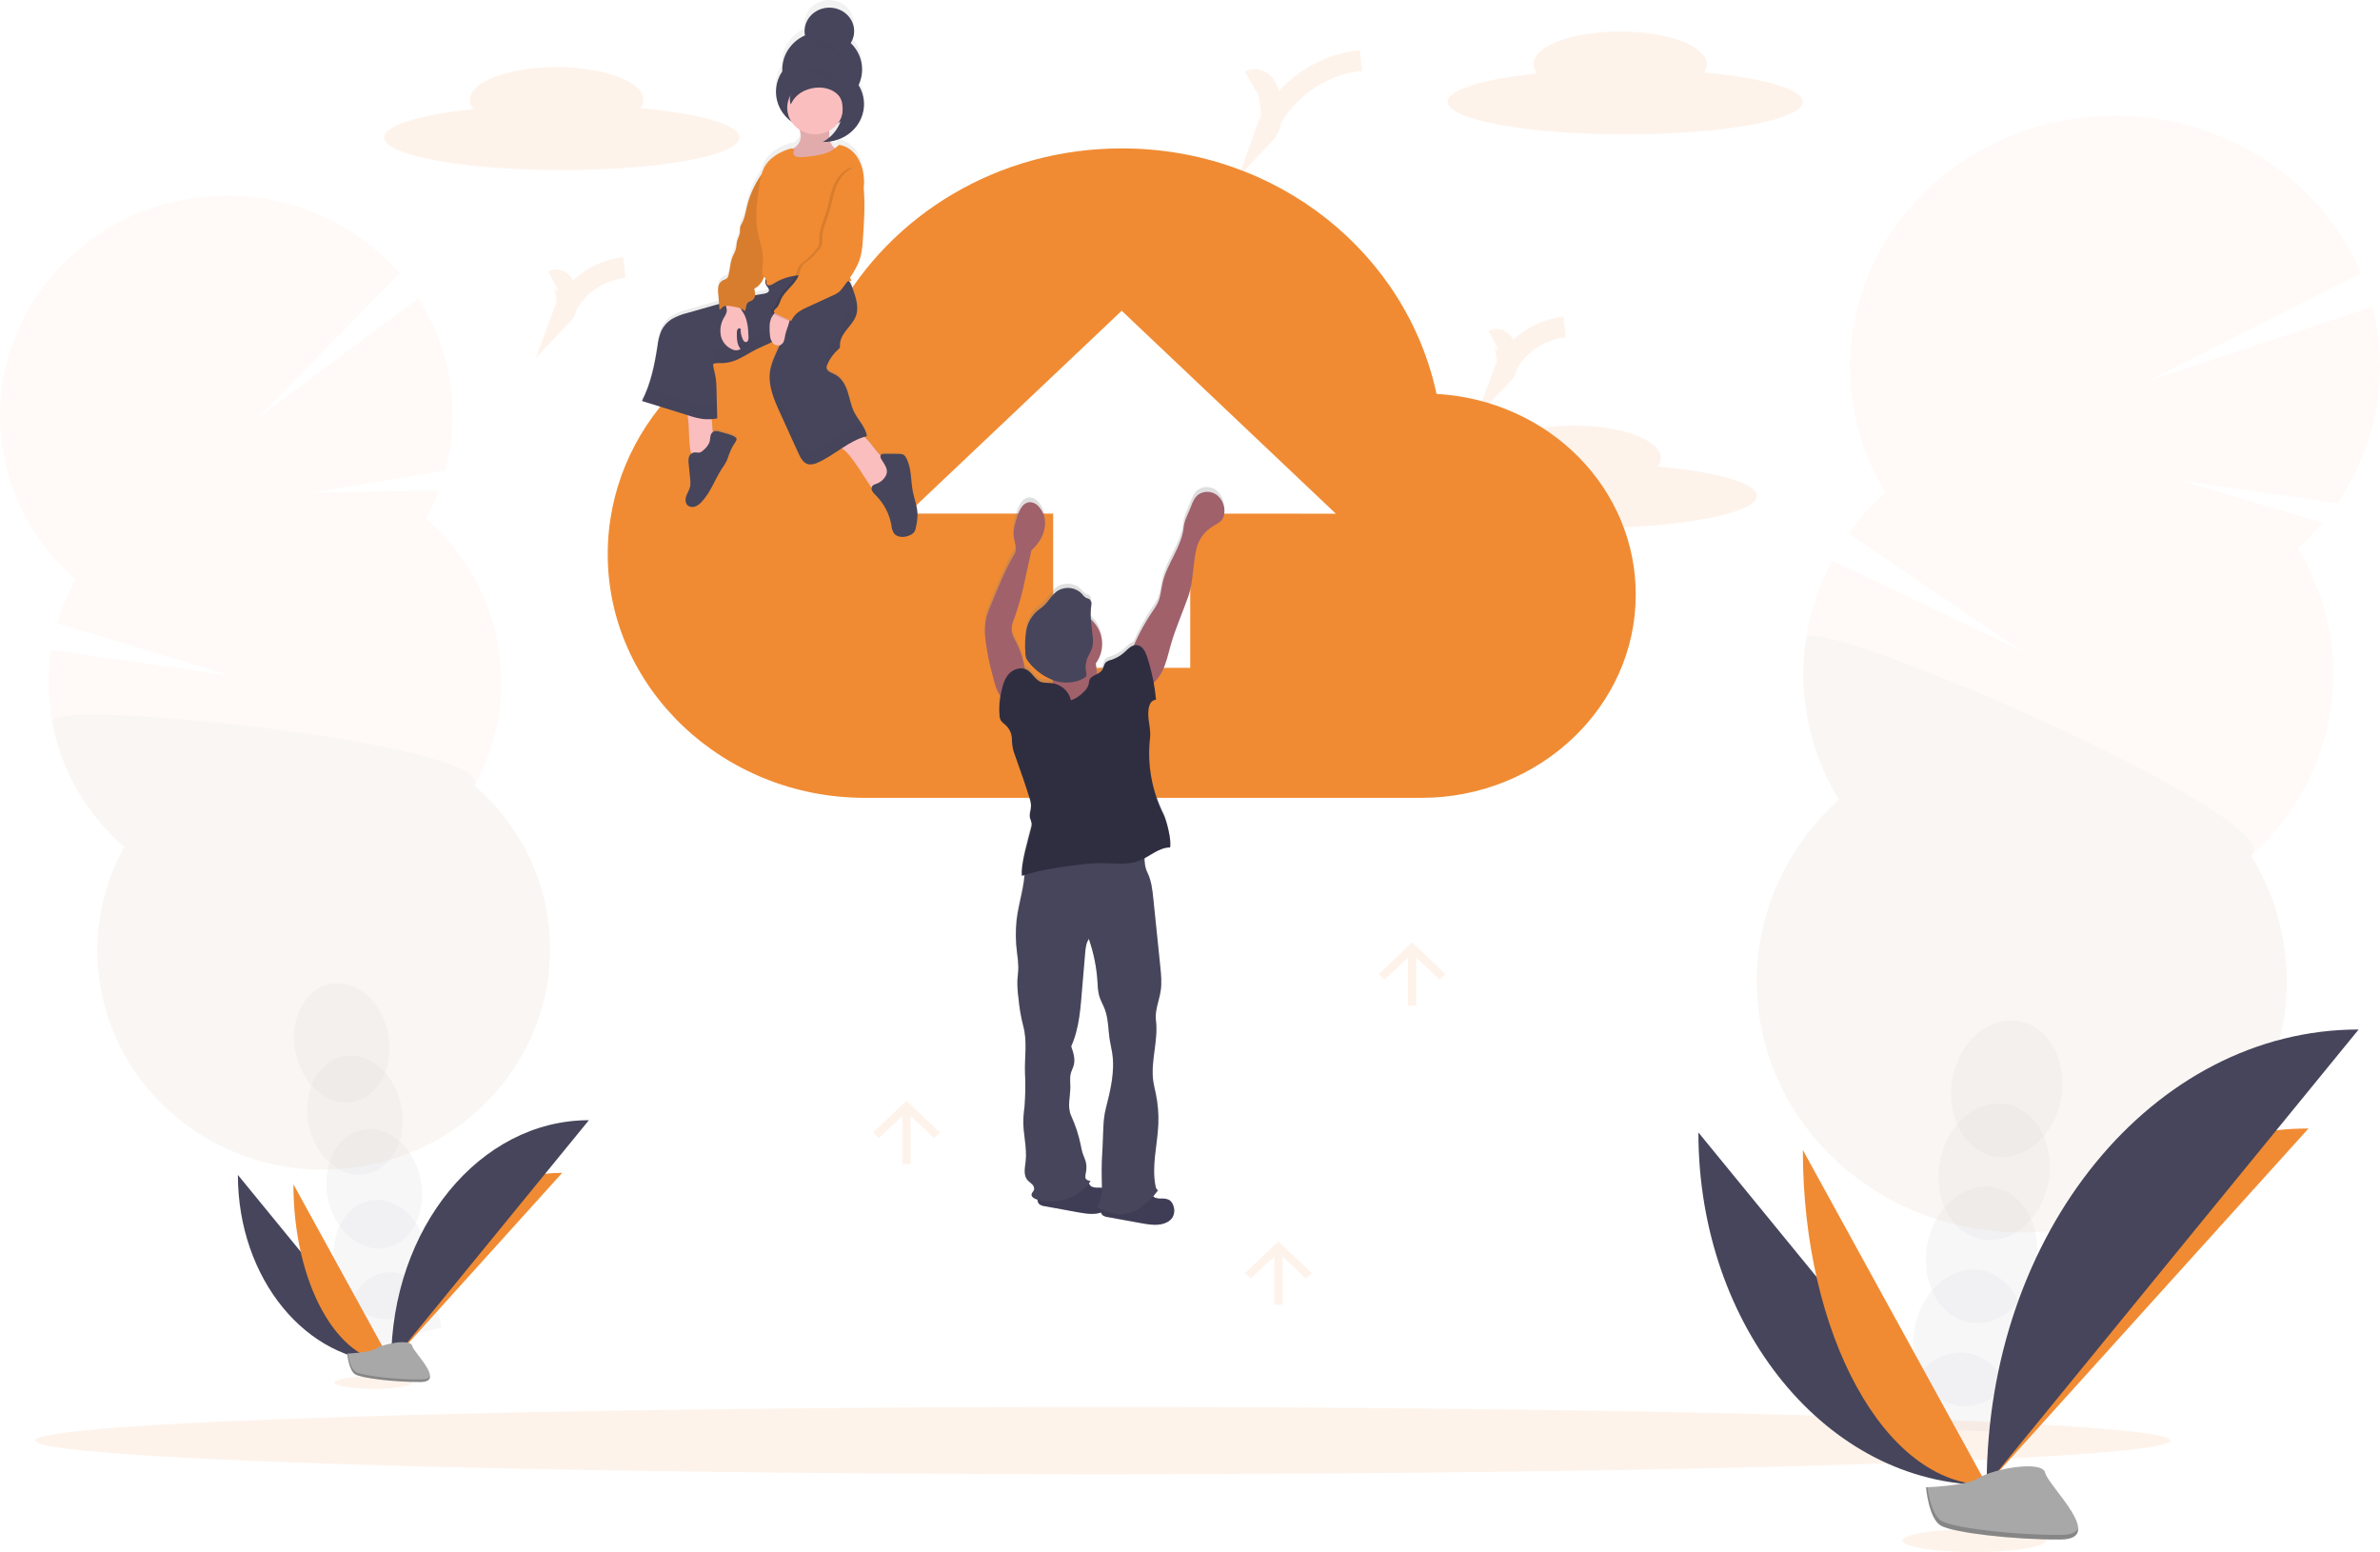 <svg width="342" height="223" viewBox="0 0 342 223" fill="none" xmlns="http://www.w3.org/2000/svg">
<g clip-path="url(#clip0)">
<path opacity="0.1" d="M238.253 67.022C238.512 66.672 238.656 66.256 238.664 65.828C238.664 63.233 233.085 61.134 226.204 61.134C219.322 61.134 213.744 63.233 213.744 65.828C213.756 66.313 213.937 66.781 214.257 67.159C206.595 67.97 201.434 69.489 201.434 71.233C201.434 73.824 212.843 75.927 226.954 75.927C241.066 75.927 252.475 73.824 252.475 71.233C252.46 69.398 246.66 67.79 238.253 67.022Z" fill="#F08B33"/>
<g opacity="0.2">
<path opacity="0.2" d="M273.247 203.064C273.139 203.805 273.096 204.553 273.118 205.3C278.35 205.38 283.605 205.547 288.884 205.801C288.92 205.608 288.956 205.406 288.986 205.204C289.324 203.119 289.07 200.986 288.25 199.025C287.163 196.513 285.137 194.718 282.6 194.374C280.062 194.029 277.588 195.21 275.802 197.318C274.424 198.983 273.542 200.967 273.247 203.064Z" fill="#3F3D56"/>
<path opacity="0.2" d="M290.812 193.286C291.629 187.896 288.769 183.047 284.423 182.455C280.076 181.863 275.89 185.753 275.072 191.143C274.255 196.533 277.115 201.382 281.461 201.974C285.808 202.566 289.994 198.676 290.812 193.286Z" fill="#3F3D56"/>
<path opacity="0.2" d="M292.619 181.361C293.437 175.971 290.577 171.121 286.23 170.529C281.884 169.937 277.698 173.827 276.88 179.217C276.062 184.607 278.923 189.456 283.269 190.048C287.615 190.64 291.802 186.751 292.619 181.361Z" fill="#3F3D56"/>
<path opacity="0.2" d="M294.429 169.431C295.247 164.041 292.386 159.191 288.04 158.599C283.694 158.008 279.507 161.897 278.69 167.287C277.872 172.677 280.732 177.527 285.079 178.119C289.425 178.711 293.611 174.821 294.429 169.431Z" fill="#3F3D56"/>
<path opacity="0.2" d="M296.237 157.501C297.054 152.111 294.194 147.262 289.848 146.67C285.501 146.078 281.315 149.968 280.497 155.358C279.68 160.748 282.54 165.597 286.886 166.189C291.232 166.781 295.419 162.891 296.237 157.501Z" fill="#3F3D56"/>
<path opacity="0.2" d="M330.191 78.806C331.463 77.651 332.65 76.415 333.743 75.108L313.555 69.085L335.893 72.288C338.71 68.157 340.607 63.524 341.469 58.674C342.33 53.823 342.138 48.857 340.904 44.08L308.67 54.739L339.256 39.244C337.306 34.648 334.379 30.482 330.657 27.005C326.934 23.527 322.496 20.814 317.618 19.032C312.74 17.251 307.528 16.44 302.305 16.651C297.082 16.861 291.961 18.088 287.261 20.255C282.56 22.422 278.381 25.483 274.983 29.247C271.585 33.011 269.042 37.398 267.511 42.133C265.981 46.869 265.496 51.853 266.086 56.774C266.677 61.695 268.33 66.449 270.944 70.738C268.963 72.529 267.191 74.516 265.66 76.666L290.496 93.53L263.261 80.535C260.398 85.889 258.989 91.834 259.162 97.834C259.335 103.833 261.084 109.697 264.251 114.894C259.08 119.566 255.4 125.523 253.632 132.083C251.865 138.643 252.081 145.542 254.257 151.991C256.433 158.44 260.48 164.179 265.936 168.551C271.392 172.923 278.036 175.753 285.11 176.716C292.183 177.679 299.399 176.737 305.934 173.997C312.468 171.258 318.058 166.831 322.062 161.224C326.067 155.616 328.325 149.055 328.579 142.288C328.833 135.522 327.073 128.825 323.499 122.962C329.678 117.378 333.697 109.989 334.911 101.982C336.126 93.974 334.464 85.811 330.194 78.806H330.191Z" fill="#F08B33"/>
<path opacity="0.1" d="M259.532 91.718C258.303 99.726 259.965 107.893 264.249 114.894C259.077 119.566 255.397 125.522 253.629 132.082C251.862 138.642 252.079 145.541 254.254 151.99C256.43 158.439 260.477 164.178 265.933 168.55C271.389 172.923 278.034 175.752 285.107 176.715C292.18 177.679 299.396 176.736 305.931 173.997C312.465 171.257 318.055 166.831 322.059 161.223C326.064 155.616 328.322 149.054 328.576 142.288C328.83 135.522 327.07 128.824 323.496 122.961C329.468 117.573 260.138 87.709 259.532 91.718Z" fill="black"/>
</g>
<g opacity="0.2">
<path opacity="0.2" d="M49.978 192.518C50.097 193.16 50.273 193.792 50.504 194.407C54.769 193.106 59.079 191.873 63.432 190.709C63.408 190.538 63.381 190.362 63.348 190.185C63.04 188.374 62.234 186.67 61.012 185.247C59.424 183.446 57.274 182.484 55.119 182.863C52.963 183.241 51.288 184.854 50.432 187.084C49.784 188.827 49.628 190.7 49.978 192.518Z" fill="#3F3D56"/>
<path opacity="0.2" d="M56.211 189.479C59.919 188.923 62.288 184.662 61.504 179.962C60.719 175.262 57.076 171.902 53.368 172.457C49.66 173.013 47.291 177.274 48.075 181.975C48.86 186.675 52.502 190.035 56.211 189.479Z" fill="#3F3D56"/>
<path opacity="0.2" d="M55.233 179.329C58.949 178.76 61.311 174.48 60.507 169.768C59.703 165.057 56.039 161.699 52.322 162.268C48.606 162.837 46.244 167.118 47.048 171.829C47.852 176.541 51.516 179.899 55.233 179.329Z" fill="#3F3D56"/>
<path opacity="0.2" d="M52.426 168.729C56.135 168.173 58.504 163.912 57.719 159.212C56.934 154.512 53.292 151.152 49.584 151.707C45.876 152.263 43.506 156.524 44.291 161.225C45.076 165.925 48.718 169.285 52.426 168.729Z" fill="#3F3D56"/>
<path opacity="0.2" d="M50.538 158.351C54.246 157.796 56.615 153.534 55.831 148.834C55.046 144.134 51.404 140.774 47.696 141.33C43.987 141.885 41.618 146.146 42.403 150.847C43.187 155.547 46.83 158.907 50.538 158.351Z" fill="#3F3D56"/>
<path opacity="0.2" d="M61.196 74.478C61.903 73.191 62.518 71.861 63.036 70.495L44.961 70.763L63.985 67.585C65.178 63.173 65.371 58.572 64.549 54.084C63.833 50.112 62.327 46.306 60.112 42.867L36.96 60.138L57.413 39.277C50.183 30.973 38.707 26.544 26.866 28.609C9.166 31.687 -2.624 48.096 0.501 65.249C1.735 72.179 5.379 78.519 10.854 83.26C9.747 85.266 8.868 87.378 8.232 89.561L33.129 97.074L7.365 93.401C6.828 96.805 6.871 100.268 7.491 103.659C8.724 110.589 12.368 116.928 17.843 121.669C14.387 127.935 13.208 135.105 14.489 142.069C17.615 159.226 34.486 170.63 52.173 167.544C69.861 164.457 81.663 148.052 78.538 130.895C77.303 123.967 73.659 117.628 68.185 112.888C71.641 106.621 72.82 99.45 71.539 92.485C70.306 85.558 66.666 79.22 61.196 74.478Z" fill="#F08B33"/>
<path opacity="0.1" d="M7.5 103.659C8.733 110.589 12.377 116.928 17.852 121.669C14.396 127.934 13.217 135.105 14.498 142.069C17.624 159.226 34.495 170.63 52.182 167.544C69.87 164.457 81.672 148.052 78.547 130.895C77.312 123.967 73.668 117.628 68.194 112.888C71.524 106.851 6.863 100.174 7.5 103.659Z" fill="black"/>
</g>
<path d="M34.184 168.808C34.184 183.689 44.035 195.728 56.21 195.728L34.184 168.808Z" fill="#46455B"/>
<path d="M56.209 195.727C56.209 180.681 67.204 168.506 80.793 168.506L56.209 195.727Z" fill="#F08B33"/>
<path d="M42.164 170.156C42.164 184.292 48.445 195.728 56.209 195.728L42.164 170.156Z" fill="#F08B33"/>
<path d="M56.209 195.727C56.209 176.502 68.918 160.944 84.624 160.944L56.209 195.727Z" fill="#46455B"/>
<path opacity="0.1" d="M158.485 211.806C243.219 211.806 311.91 209.642 311.91 206.973C311.91 204.304 243.219 202.14 158.485 202.14C73.75 202.14 5.06 204.304 5.06 206.973C5.06 209.642 73.75 211.806 158.485 211.806Z" fill="#F08B33"/>
<path opacity="0.1" d="M53.666 199.548C56.764 199.548 59.275 199.145 59.275 198.649C59.275 198.152 56.764 197.75 53.666 197.75C50.569 197.75 48.058 198.152 48.058 198.649C48.058 199.145 50.569 199.548 53.666 199.548Z" fill="#F08B33"/>
<path d="M49.898 194.472C49.898 194.472 53.098 194.381 54.062 193.73C55.026 193.079 58.98 192.308 59.22 193.346C59.46 194.384 64.024 198.535 60.421 198.56C56.818 198.586 52.032 198.028 51.068 197.474C50.105 196.919 49.898 194.472 49.898 194.472Z" fill="#A8A8A8"/>
<path opacity="0.2" d="M60.481 198.199C56.878 198.225 52.089 197.664 51.129 197.11C50.396 196.689 50.102 195.17 50.005 194.47H49.898C49.898 194.47 50.102 196.916 51.062 197.471C52.023 198.026 56.806 198.586 60.415 198.558C61.457 198.558 61.817 198.199 61.799 197.679C61.655 197.997 61.256 198.194 60.481 198.199Z" fill="black"/>
<path d="M206.427 56.596C202.119 36.478 183.654 21.321 161.189 21.321C143.34 21.321 127.952 30.942 120.257 44.933C101.792 46.682 87.329 61.552 87.329 79.639C87.329 98.881 103.945 114.629 124.259 114.629H204.275C221.199 114.629 235.05 101.506 235.05 85.47C235.082 78.102 232.133 71.002 226.809 65.631C221.485 60.26 214.191 57.027 206.427 56.596ZM171.034 73.793V95.953H151.338V73.793H130.411L161.186 44.648L191.961 73.807L171.034 73.793Z" fill="#F08B33"/>
<path d="M131.09 70.465C130.789 68.84 130.936 67.091 130.15 65.629C130.074 65.456 129.95 65.306 129.793 65.193C129.597 65.093 129.376 65.045 129.153 65.054C128.441 65.028 127.733 65.02 127.021 65.037C126.823 65.037 126.589 65.065 126.487 65.23C126.475 65.248 126.466 65.267 126.46 65.287C125.646 64.434 125.031 63.356 124.154 62.559C124.28 62.519 124.403 62.482 124.532 62.451C124.532 62.369 124.502 62.292 124.484 62.212C124.484 62.187 124.469 62.164 124.463 62.141C124.457 62.118 124.436 62.033 124.418 61.979C124.4 61.925 124.4 61.925 124.388 61.899C124.373 61.848 124.355 61.798 124.334 61.748C124.334 61.723 124.313 61.697 124.301 61.672L124.238 61.521L124.202 61.45C124.178 61.398 124.154 61.347 124.127 61.299L124.091 61.236C124.064 61.182 124.034 61.128 124.004 61.074L123.974 61.023C123.941 60.966 123.905 60.909 123.872 60.849C123.863 60.84 123.856 60.83 123.851 60.818C123.812 60.753 123.77 60.687 123.728 60.625C123.385 60.096 123.007 59.575 122.728 59.032C122.238 58.076 122.076 56.998 121.749 55.979C121.422 54.961 120.848 53.925 119.875 53.439C119.404 53.211 118.774 53.009 118.729 52.506C118.727 52.344 118.763 52.184 118.834 52.036C118.969 51.71 119.132 51.395 119.323 51.095C119.395 50.987 119.47 50.879 119.545 50.77L119.605 50.694C119.665 50.614 119.728 50.534 119.791 50.46L119.869 50.367C119.933 50.293 119.999 50.224 120.065 50.153L120.146 50.071C120.239 49.977 120.332 49.886 120.431 49.786C120.522 49.72 120.594 49.633 120.641 49.533C120.667 49.434 120.672 49.332 120.656 49.231C120.608 48.418 121.058 47.658 121.557 47.004C122.055 46.35 122.644 45.73 122.929 44.964C122.962 44.876 122.989 44.788 123.013 44.697C123.022 44.668 123.029 44.639 123.034 44.609C123.049 44.549 123.061 44.489 123.073 44.427L123.091 44.324C123.091 44.267 123.106 44.211 123.112 44.157V44.045V43.878V43.767C123.112 43.713 123.112 43.656 123.112 43.599C123.112 43.542 123.112 43.528 123.112 43.491C123.112 43.454 123.112 43.371 123.097 43.312V43.215C123.097 43.147 123.076 43.075 123.067 43.007C123.067 42.984 123.067 42.962 123.067 42.939C123.053 42.846 123.035 42.751 123.013 42.654C122.87 42.05 122.685 41.455 122.461 40.874C122.341 40.516 122.188 40.17 122.004 39.838C122.115 39.818 122.229 39.795 122.34 39.767C122.252 39.636 122.171 39.502 122.097 39.363C122.788 38.399 123.307 37.333 123.632 36.208C123.804 35.405 123.904 34.59 123.932 33.77C124.097 31.307 124.265 28.832 124.049 26.374V26.277C124.13 25.749 124.136 25.214 124.067 24.684C123.997 23.649 123.675 22.643 123.124 21.745C122.542 20.875 121.581 20.107 120.512 20.005C120.336 20.193 120.141 20.364 119.93 20.517C119.608 20.249 119.372 19.901 119.248 19.512C120.496 19.327 121.645 18.758 122.519 17.894C123.393 17.029 123.943 15.917 124.085 14.727C124.085 14.639 124.106 14.548 124.112 14.46C124.112 14.423 124.112 14.386 124.112 14.349C124.112 14.312 124.112 14.244 124.112 14.193C124.112 14.142 124.112 14.099 124.112 14.05V13.934C124.112 13.88 124.112 13.823 124.112 13.769C124.112 13.715 124.112 13.709 124.112 13.681C124.112 13.652 124.112 13.556 124.094 13.496C124.095 13.474 124.095 13.452 124.094 13.43L124.067 13.231V13.188C124.067 13.117 124.043 13.046 124.028 12.975V12.952C124.013 12.876 123.995 12.802 123.974 12.725C123.839 12.207 123.626 11.711 123.34 11.251C123.575 10.749 123.729 10.216 123.797 9.67C123.797 9.57 123.818 9.473 123.824 9.385C123.83 9.297 123.824 9.26 123.824 9.197C123.824 9.135 123.824 9.135 123.824 9.106C123.824 9.024 123.824 8.941 123.824 8.862C123.822 8.853 123.822 8.845 123.824 8.836C123.78 7.469 123.204 6.166 122.205 5.178C122.32 4.997 122.415 4.807 122.491 4.609C122.515 4.549 122.536 4.489 122.554 4.427C122.572 4.367 122.59 4.31 122.605 4.25V4.236L122.641 4.074C122.639 4.065 122.639 4.055 122.641 4.045C122.641 3.983 122.662 3.917 122.671 3.852C122.68 3.787 122.671 3.718 122.689 3.653C122.689 3.633 122.689 3.61 122.689 3.59C122.689 3.57 122.689 3.496 122.689 3.451V3.383C122.689 3.337 122.689 3.289 122.689 3.243C122.689 3.198 122.689 3.203 122.689 3.184C122.638 2.338 122.253 1.542 121.611 0.954C120.968 0.366 120.116 0.029 119.222 0.01C118.329 -0.009 117.461 0.291 116.792 0.852C116.122 1.412 115.7 2.191 115.609 3.033C115.566 3.377 115.577 3.725 115.642 4.065C114.769 4.469 114.017 5.073 113.454 5.823C112.891 6.573 112.536 7.445 112.42 8.358C112.383 8.664 112.372 8.972 112.387 9.28C111.869 10.05 111.56 10.93 111.487 11.84C111.487 11.874 111.487 11.908 111.487 11.943C111.487 12.056 111.472 12.173 111.472 12.287C111.469 13.129 111.67 13.961 112.058 14.719C112.447 15.477 113.014 16.14 113.714 16.659C114.007 17.107 114.394 17.494 114.849 17.797C114.932 18.029 114.993 18.267 115.033 18.508C115.066 18.833 115.021 19.161 114.902 19.467C114.782 19.773 114.591 20.049 114.342 20.275C114.213 20.377 114.069 20.463 113.934 20.559C113.797 20.522 113.653 20.522 113.516 20.559C111.967 21.02 110.484 21.933 109.772 23.33C109.614 23.648 109.49 23.979 109.4 24.32L109.316 24.442C108.375 25.838 107.698 27.378 107.316 28.994C107.121 29.822 106.998 30.681 106.59 31.435C106.492 31.592 106.412 31.759 106.352 31.933C106.318 32.198 106.306 32.465 106.316 32.732C106.274 33.216 105.977 33.645 105.878 34.12C105.818 34.405 105.83 34.689 105.779 34.974C105.636 35.462 105.448 35.938 105.218 36.396C104.899 37.232 104.902 38.151 104.665 39.013C104.636 39.155 104.572 39.289 104.479 39.403C104.291 39.542 104.08 39.649 103.854 39.721C103.689 39.819 103.548 39.95 103.44 40.103C103.332 40.257 103.259 40.43 103.227 40.612C103.164 40.979 103.157 41.352 103.206 41.721L103.323 43.164L101.618 43.653L98.819 44.464C97.999 44.66 97.216 44.974 96.495 45.394C95.853 45.818 95.347 46.4 95.03 47.078C94.746 47.785 94.564 48.524 94.487 49.277C94.216 51.383 93.735 53.459 93.049 55.479C92.992 55.632 92.931 55.789 92.871 55.942L92.682 56.395C92.667 56.426 92.652 56.457 92.64 56.489L92.478 56.85C92.406 57.003 92.331 57.154 92.253 57.305L98.807 59.376C98.807 59.45 98.822 59.529 98.834 59.618C99.062 61.142 98.951 62.69 99.162 64.218C99.189 64.472 99.25 64.721 99.345 64.96C99.178 65.097 99.058 65.277 98.999 65.478C98.925 65.803 98.914 66.139 98.966 66.468C99.041 67.247 99.114 68.027 99.189 68.806C99.224 69.09 99.224 69.376 99.189 69.66C99.108 70.175 98.795 70.627 98.624 71.119C98.453 71.611 98.462 72.243 98.891 72.541C99.041 72.638 99.215 72.698 99.396 72.713C99.576 72.728 99.758 72.7 99.924 72.63C100.255 72.485 100.548 72.272 100.78 72.007C102.098 70.618 102.689 68.744 103.713 67.142C103.977 66.773 104.212 66.386 104.416 65.984C104.557 65.674 104.647 65.344 104.761 65.023C104.919 64.595 105.107 64.177 105.326 63.774C105.449 63.544 105.926 62.989 105.818 62.733C105.65 62.292 103.851 61.905 103.416 61.768C103.138 61.651 102.824 61.638 102.536 61.731C102.493 61.751 102.453 61.776 102.416 61.805L102.263 59.925C102.53 59.902 102.795 59.871 103.056 59.828C103.056 59.475 103.047 59.12 103.029 58.761C103.029 58.437 103.014 58.11 103.005 57.783C102.987 56.986 102.969 56.19 102.948 55.407C102.942 54.946 102.911 54.486 102.855 54.028C102.752 53.331 102.527 52.648 102.455 51.945C102.564 51.864 102.691 51.809 102.828 51.786C103.038 51.754 103.252 51.746 103.464 51.763H103.632C104.564 51.75 105.477 51.511 106.283 51.069C107.109 50.662 107.875 50.153 108.685 49.735L108.986 49.584L109.1 49.53L109.292 49.439L109.451 49.368L109.487 49.351C109.964 49.135 110.448 48.924 110.91 48.688C110.941 48.736 110.975 48.783 111.012 48.828C111.124 48.972 111.279 49.082 111.457 49.143C111.635 49.205 111.828 49.215 112.012 49.172C111.445 50.466 110.778 51.718 110.61 53.117C110.364 55.14 111.21 57.1 112.054 58.983L114.723 64.957C115.024 65.617 115.411 66.357 116.14 66.513C116.604 66.573 117.075 66.484 117.48 66.26C118.702 65.708 119.8 64.918 120.92 64.178L120.965 64.212C121.977 64.969 122.611 66.024 123.31 67.034L125.181 69.947C125.168 70.093 125.194 70.24 125.256 70.374C125.392 70.615 125.57 70.833 125.781 71.019C126.97 72.233 127.754 73.752 128.033 75.386C128.057 75.805 128.185 76.212 128.405 76.575C128.907 77.235 129.976 77.193 130.729 76.817C130.962 76.716 131.163 76.559 131.312 76.362C131.438 76.15 131.518 75.916 131.546 75.674C131.684 75.071 131.759 74.458 131.771 73.841C131.759 72.724 131.306 71.611 131.09 70.465ZM120.35 16.864C120.481 16.782 120.607 16.694 120.728 16.599C120.475 17.322 120.066 17.986 119.527 18.551C119.401 18.682 119.266 18.804 119.128 18.924V18.832C119.113 18.548 119.128 18.232 119.128 17.931C119.609 17.66 120.025 17.296 120.35 16.864ZM109.748 39.312L109.766 39.258C109.873 39.331 109.965 39.42 110.039 39.522C109.967 39.675 109.933 39.842 109.94 40.009C109.947 40.177 109.996 40.34 110.081 40.487C110.238 40.737 110.52 40.97 110.46 41.258C110.4 41.545 110.015 41.659 109.703 41.707C109.292 41.77 108.886 41.841 108.481 41.918C108.481 41.918 108.481 41.918 108.481 41.898C108.49 41.577 108.444 41.257 108.346 40.95C109.046 40.666 109.478 39.989 109.748 39.312Z" fill="url(#paint0_linear)"/>
<path d="M122.245 6.193C122.514 5.761 122.679 5.278 122.726 4.778C122.773 4.278 122.703 3.774 122.519 3.303C122.335 2.833 122.043 2.407 121.663 2.056C121.284 1.706 120.827 1.441 120.325 1.279C119.824 1.117 119.29 1.063 118.764 1.121C118.238 1.179 117.732 1.348 117.283 1.614C116.834 1.881 116.454 2.239 116.17 2.663C115.885 3.086 115.704 3.564 115.639 4.063C115.594 4.403 115.606 4.747 115.672 5.084C114.652 5.542 113.798 6.276 113.219 7.195C112.639 8.113 112.361 9.173 112.418 10.241C111.935 10.95 111.633 11.755 111.536 12.593C111.439 13.431 111.549 14.279 111.858 15.07C112.168 15.861 112.667 16.572 113.317 17.148C113.966 17.725 114.749 18.149 115.602 18.389C116.455 18.629 117.356 18.677 118.232 18.529C119.108 18.382 119.936 18.043 120.65 17.54C121.364 17.037 121.945 16.383 122.345 15.63C122.746 14.877 122.956 14.046 122.959 13.203C122.959 13.114 122.959 13.029 122.959 12.944C123.669 11.911 123.986 10.679 123.859 9.452C123.732 8.226 123.168 7.076 122.26 6.193H122.245Z" fill="#46455B"/>
<g opacity="0.1">
<path opacity="0.1" d="M115.631 4.228L115.679 4.203C115.667 4.144 115.658 4.085 115.652 4.025C115.65 4.038 115.65 4.05 115.652 4.063C115.642 4.117 115.635 4.173 115.631 4.228Z" fill="black"/>
<path opacity="0.1" d="M123.83 9.752C123.727 10.578 123.424 11.369 122.945 12.065C122.945 12.15 122.945 12.236 122.945 12.321C122.938 13.718 122.362 15.059 121.338 16.064C120.314 17.07 118.921 17.662 117.447 17.719C115.974 17.775 114.534 17.291 113.428 16.367C112.322 15.444 111.634 14.151 111.508 12.759C111.508 12.907 111.487 13.044 111.487 13.203C111.487 14.643 112.091 16.023 113.165 17.041C114.24 18.059 115.697 18.631 117.216 18.631C118.735 18.631 120.192 18.059 121.267 17.041C122.341 16.023 122.945 14.643 122.945 13.203C122.945 13.115 122.945 13.03 122.945 12.944C123.425 12.248 123.728 11.457 123.83 10.631C123.878 10.268 123.885 9.901 123.851 9.536C123.86 9.607 123.842 9.681 123.83 9.752Z" fill="black"/>
<path opacity="0.1" d="M122.717 4.022C122.654 4.479 122.493 4.918 122.245 5.314C122.347 5.411 122.44 5.513 122.545 5.616C122.637 5.376 122.699 5.126 122.732 4.873C122.766 4.59 122.761 4.304 122.717 4.022Z" fill="black"/>
</g>
<path d="M99.162 64.425C99.189 64.734 99.278 65.035 99.423 65.313C99.496 65.451 99.604 65.572 99.736 65.663C99.868 65.755 100.021 65.815 100.183 65.839C100.48 65.841 100.771 65.761 101.021 65.609C101.528 65.355 102.059 65.062 102.324 64.579C102.588 64.095 102.546 63.555 102.501 63.028L102.159 58.889C101.336 58.866 100.507 58.866 99.681 58.909C98.856 58.952 98.721 59.134 98.835 59.891C99.06 61.393 98.94 62.92 99.162 64.425Z" fill="#FBBEBE"/>
<path d="M123.368 67.222L125.328 70.226C125.414 70.401 125.568 70.538 125.758 70.607C125.898 70.627 126.041 70.603 126.166 70.539C126.801 70.224 127.358 69.785 127.802 69.253C128.158 68.939 128.428 68.549 128.589 68.115C128.653 67.874 128.65 67.622 128.582 67.383C128.514 67.143 128.382 66.924 128.199 66.747C127.972 66.555 127.725 66.386 127.463 66.24C125.911 65.247 125.211 63.364 123.68 62.346C123.595 62.277 123.491 62.233 123.38 62.218C123.266 62.225 123.157 62.261 123.062 62.32L120.96 63.407C120.059 63.876 120.338 63.933 121.029 64.439C122.035 65.185 122.659 66.226 123.368 67.222Z" fill="#FBBEBE"/>
<path d="M103.422 62.029C103.143 61.915 102.829 61.905 102.542 62.001C102.415 62.074 102.308 62.174 102.228 62.293C102.148 62.412 102.099 62.547 102.083 62.687C102.029 62.971 102.035 63.256 101.954 63.52C101.773 63.961 101.479 64.352 101.098 64.658C100.955 64.819 100.769 64.941 100.561 65.014C100.276 65.082 99.975 64.957 99.687 65.014C99.519 65.055 99.367 65.139 99.246 65.256C99.125 65.374 99.04 65.52 98.999 65.679C98.924 66 98.913 66.331 98.966 66.655L99.189 68.959C99.225 69.243 99.225 69.529 99.189 69.813C99.108 70.322 98.795 70.766 98.624 71.252C98.453 71.739 98.459 72.359 98.891 72.675C99.043 72.77 99.217 72.828 99.398 72.843C99.579 72.858 99.761 72.829 99.927 72.76C100.258 72.619 100.55 72.409 100.783 72.145C102.104 70.78 102.696 68.928 103.722 67.352C103.985 66.989 104.22 66.609 104.425 66.214C104.566 65.907 104.656 65.583 104.77 65.267C104.928 64.844 105.118 64.432 105.338 64.035C105.458 63.807 105.938 63.261 105.83 63.008C105.671 62.547 103.866 62.163 103.422 62.029Z" fill="#46455B"/>
<path d="M127.265 68.393C126.968 68.924 126.471 69.331 125.872 69.531C125.7 69.576 125.539 69.654 125.401 69.761C125.31 69.866 125.253 69.994 125.238 70.129C125.223 70.264 125.251 70.4 125.317 70.521C125.454 70.759 125.633 70.975 125.845 71.158C127.031 72.349 127.815 73.847 128.097 75.462C128.124 75.876 128.253 76.278 128.472 76.637C128.973 77.288 130.045 77.246 130.802 76.873C131.033 76.773 131.233 76.62 131.384 76.427C131.511 76.217 131.591 75.986 131.619 75.747C131.756 75.153 131.832 74.548 131.844 73.94C131.844 72.802 131.375 71.696 131.159 70.569C130.859 68.968 131.003 67.241 130.217 65.796C130.142 65.623 130.021 65.472 129.865 65.358C129.668 65.259 129.446 65.212 129.223 65.221C128.514 65.195 127.8 65.19 127.088 65.204C126.89 65.204 126.656 65.232 126.554 65.394C126.518 65.485 126.506 65.582 126.52 65.678C126.533 65.774 126.572 65.865 126.632 65.944C127.067 66.76 127.782 67.406 127.265 68.393Z" fill="#46455B"/>
<path d="M110.373 39.69C110.174 39.846 110.04 40.063 109.993 40.303C109.945 40.543 109.989 40.791 110.115 41.004C110.274 41.252 110.556 41.482 110.493 41.767C110.43 42.051 110.049 42.159 109.736 42.208C106.98 42.623 104.296 43.388 101.63 44.15L98.825 44.95C98.004 45.142 97.219 45.451 96.496 45.866C95.855 46.28 95.348 46.854 95.03 47.524C94.746 48.22 94.562 48.949 94.484 49.692C94.064 52.409 93.526 55.148 92.247 57.612L99.042 59.725C99.701 59.954 100.385 60.116 101.08 60.209C101.743 60.263 102.411 60.232 103.065 60.118C103.023 58.681 102.996 57.199 102.954 55.76C102.95 55.305 102.919 54.851 102.861 54.4C102.759 53.712 102.533 53.04 102.461 52.346C102.762 52.102 103.233 52.164 103.638 52.173C104.571 52.161 105.486 51.927 106.299 51.493C107.121 51.089 107.89 50.588 108.7 50.176C110.067 49.49 111.622 49.038 112.667 47.948C112.135 49.868 110.865 51.541 110.634 53.513C110.403 55.484 111.235 57.453 112.084 59.293L114.759 65.176C115.06 65.825 115.447 66.556 116.177 66.709C116.641 66.767 117.112 66.679 117.519 66.459C119.981 65.367 121.95 63.31 124.58 62.656C124.382 61.421 123.355 60.4 122.779 59.282C122.287 58.34 122.127 57.276 121.8 56.272C121.473 55.268 120.899 54.246 119.921 53.769C119.449 53.544 118.816 53.345 118.774 52.847C118.77 52.687 118.806 52.528 118.879 52.383C119.23 51.543 119.777 50.79 120.479 50.178C120.568 50.111 120.64 50.026 120.689 49.928C120.712 49.835 120.717 49.739 120.704 49.644C120.653 48.841 121.107 48.093 121.605 47.447C122.103 46.802 122.695 46.19 122.98 45.436C123.47 44.136 122.98 42.708 122.5 41.408C122.342 40.869 122.068 40.366 121.695 39.932C121.065 39.294 120.086 39.109 119.167 39.013C116.21 38.694 112.73 37.957 110.373 39.69Z" fill="#46455B"/>
<g opacity="0.1">
<path opacity="0.1" d="M121.614 45.383C121.109 46.028 120.656 46.776 120.713 47.579C120.726 47.674 120.721 47.77 120.698 47.863C120.649 47.961 120.577 48.046 120.488 48.114C119.786 48.725 119.239 49.478 118.888 50.318C118.815 50.463 118.779 50.622 118.782 50.782C118.814 50.932 118.885 51.073 118.99 51.19C119.096 51.306 119.231 51.395 119.383 51.447C119.689 50.974 120.063 50.543 120.494 50.167C120.583 50.1 120.655 50.015 120.704 49.917C120.727 49.824 120.732 49.727 120.719 49.633C120.668 48.83 121.121 48.082 121.62 47.437C122.118 46.791 122.71 46.179 122.995 45.425C123.241 44.688 123.266 43.9 123.067 43.149C123.047 43.223 123.023 43.297 122.995 43.371C122.704 44.125 122.121 44.74 121.614 45.383Z" fill="black"/>
<path opacity="0.1" d="M110.063 40.08C110.163 40.06 110.256 40.016 110.331 39.952C110.407 39.887 110.463 39.804 110.493 39.712C110.499 39.676 110.499 39.638 110.493 39.602L110.364 39.69C110.231 39.794 110.128 39.928 110.063 40.08Z" fill="black"/>
<path opacity="0.1" d="M101.08 58.155C100.385 58.063 99.701 57.901 99.042 57.672L93.037 55.806C92.81 56.422 92.544 57.026 92.241 57.612L99.042 59.726C99.701 59.954 100.385 60.117 101.08 60.209C101.743 60.263 102.411 60.232 103.065 60.118C103.044 59.444 103.029 58.758 103.011 58.073C102.374 58.18 101.725 58.208 101.08 58.155Z" fill="black"/>
<path opacity="0.1" d="M117.528 64.405C117.121 64.625 116.65 64.713 116.186 64.656C115.456 64.502 115.063 63.771 114.768 63.122L112.093 57.239C111.493 55.945 110.907 54.599 110.691 53.22C110.673 53.316 110.658 53.413 110.643 53.504C110.4 55.495 111.244 57.444 112.093 59.285L114.768 65.168C115.069 65.816 115.456 66.547 116.186 66.701C116.65 66.758 117.121 66.671 117.528 66.451C119.99 65.358 121.959 63.301 124.589 62.647C124.453 62.001 124.178 61.388 123.782 60.846C121.542 61.68 119.731 63.424 117.528 64.405Z" fill="black"/>
<path opacity="0.1" d="M112.676 45.894C111.631 46.975 110.076 47.435 108.71 48.121C107.89 48.533 107.121 49.034 106.308 49.438C105.495 49.873 104.581 50.108 103.648 50.121C103.242 50.121 102.786 50.047 102.471 50.291C102.537 50.932 102.732 51.555 102.843 52.189C103.11 52.155 103.38 52.149 103.648 52.172C104.58 52.16 105.495 51.926 106.308 51.492C107.131 51.088 107.899 50.587 108.71 50.175C109.611 49.723 110.592 49.37 111.457 48.869C111.937 47.906 112.345 46.912 112.676 45.894Z" fill="black"/>
</g>
<path d="M115.06 19.33C115.093 19.651 115.048 19.974 114.928 20.276C114.809 20.577 114.617 20.848 114.37 21.069C114.204 21.202 114.009 21.302 113.85 21.441C113.707 21.58 113.598 21.747 113.53 21.929C113.461 22.112 113.436 22.307 113.456 22.5C113.475 22.693 113.539 22.88 113.642 23.047C113.745 23.215 113.886 23.359 114.054 23.469C114.595 23.782 115.282 23.697 115.907 23.595C116.74 23.486 117.556 23.284 118.339 22.994C119.127 22.702 119.797 22.181 120.254 21.507C119.926 21.308 119.654 21.035 119.464 20.712C119.273 20.389 119.171 20.027 119.164 19.657C119.122 18.921 119.336 18.084 118.843 17.512C118.351 16.941 117.477 16.966 116.741 17.154C116.378 17.251 116.027 17.382 115.664 17.476C115.477 17.521 114.871 17.524 114.763 17.652C114.553 17.885 115.039 18.958 115.06 19.33Z" fill="#FBBEBE"/>
<path opacity="0.1" d="M115.06 19.33C115.093 19.651 115.048 19.974 114.928 20.276C114.809 20.577 114.617 20.848 114.37 21.069C114.204 21.202 114.009 21.302 113.85 21.441C113.707 21.58 113.598 21.747 113.53 21.929C113.461 22.112 113.436 22.307 113.456 22.5C113.475 22.693 113.539 22.88 113.642 23.047C113.745 23.215 113.886 23.359 114.054 23.469C114.595 23.782 115.282 23.697 115.907 23.595C116.74 23.486 117.556 23.284 118.339 22.994C119.127 22.702 119.797 22.181 120.254 21.507C119.926 21.308 119.654 21.035 119.464 20.712C119.273 20.389 119.171 20.027 119.164 19.657C119.122 18.921 119.336 18.084 118.843 17.512C118.351 16.941 117.477 16.966 116.741 17.154C116.378 17.251 116.027 17.382 115.664 17.476C115.477 17.521 114.871 17.524 114.763 17.652C114.553 17.885 115.039 18.958 115.06 19.33Z" fill="black"/>
<path d="M117.146 19.29C119.37 19.29 121.173 17.582 121.173 15.475C121.173 13.368 119.37 11.66 117.146 11.66C114.923 11.66 113.12 13.368 113.12 15.475C113.12 17.582 114.923 19.29 117.146 19.29Z" fill="#FBBEBE"/>
<path d="M104.434 44.737C104.363 45.041 104.235 45.33 104.056 45.59C103.585 46.38 103.415 47.299 103.575 48.193C103.66 48.636 103.858 49.053 104.153 49.406C104.448 49.76 104.83 50.039 105.266 50.219C105.448 50.304 105.65 50.343 105.853 50.331C106.056 50.319 106.252 50.257 106.422 50.15C105.884 49.487 105.854 48.583 105.887 47.746C105.878 47.59 105.916 47.435 105.998 47.3C106.021 47.268 106.05 47.241 106.084 47.22C106.118 47.199 106.156 47.185 106.196 47.178C106.235 47.172 106.276 47.173 106.316 47.181C106.355 47.19 106.392 47.206 106.425 47.229C106.41 47.756 106.517 48.279 106.74 48.762C106.824 48.947 106.968 49.152 107.184 49.146C107.485 49.146 107.572 48.745 107.56 48.455C107.515 47.271 107.452 46.04 106.851 45.004C106.587 44.649 106.384 44.256 106.251 43.841C106.246 43.693 106.191 43.55 106.094 43.434C106.029 43.384 105.951 43.35 105.869 43.334C105.524 43.24 104.701 42.953 104.416 43.26C104.131 43.568 104.488 44.344 104.434 44.737Z" fill="#FBBEBE"/>
<path d="M110.411 24.473C109.949 24.422 109.586 24.823 109.334 25.193C108.39 26.569 107.711 28.093 107.328 29.693C107.133 30.51 107.013 31.358 106.601 32.1C106.504 32.254 106.424 32.418 106.364 32.589C106.331 32.852 106.319 33.116 106.328 33.38C106.286 33.855 105.989 34.279 105.89 34.748C105.83 35.033 105.842 35.317 105.788 35.602C105.698 36.091 105.412 36.529 105.229 36.999C104.908 37.824 104.911 38.728 104.674 39.579C104.645 39.718 104.581 39.849 104.488 39.96C104.328 40.128 104.07 40.168 103.863 40.276C103.698 40.371 103.556 40.499 103.447 40.651C103.339 40.802 103.265 40.974 103.233 41.155C103.17 41.516 103.163 41.884 103.212 42.247L103.398 44.503C103.587 44.426 103.698 44.219 103.872 44.096C104.172 43.869 104.59 43.92 104.962 43.983L105.505 44.076C106.061 44.17 106.664 44.293 107.007 44.708C107.289 44.287 107.13 43.67 107.562 43.391C107.703 43.3 107.88 43.271 108.027 43.192C108.168 43.105 108.284 42.989 108.367 42.851C108.449 42.713 108.496 42.559 108.502 42.401C108.511 42.084 108.465 41.768 108.367 41.465C109.063 41.18 109.496 40.518 109.769 39.849C110.068 39.04 110.285 38.205 110.417 37.357C111.045 34.003 111.618 30.626 111.678 27.221C111.718 26.652 111.652 26.081 111.483 25.534C111.297 24.994 111.009 24.536 110.411 24.473Z" fill="#F08B33"/>
<path opacity="0.1" d="M110.411 24.473C109.949 24.422 109.586 24.823 109.334 25.193C108.39 26.569 107.711 28.093 107.328 29.693C107.133 30.51 107.013 31.358 106.601 32.1C106.504 32.254 106.424 32.418 106.364 32.589C106.331 32.852 106.319 33.116 106.328 33.38C106.286 33.855 105.989 34.279 105.89 34.748C105.83 35.033 105.842 35.317 105.788 35.602C105.698 36.091 105.412 36.529 105.229 36.999C104.908 37.824 104.911 38.728 104.674 39.579C104.645 39.718 104.581 39.849 104.488 39.96C104.328 40.128 104.07 40.168 103.863 40.276C103.698 40.371 103.556 40.499 103.447 40.651C103.339 40.802 103.265 40.974 103.233 41.155C103.17 41.516 103.163 41.884 103.212 42.247L103.398 44.503C103.587 44.426 103.698 44.219 103.872 44.096C104.172 43.869 104.59 43.92 104.962 43.983L105.505 44.076C106.061 44.17 106.664 44.293 107.007 44.708C107.289 44.287 107.13 43.67 107.562 43.391C107.703 43.3 107.88 43.271 108.027 43.192C108.168 43.105 108.284 42.989 108.367 42.851C108.449 42.713 108.496 42.559 108.502 42.401C108.511 42.084 108.465 41.768 108.367 41.465C109.063 41.18 109.496 40.518 109.769 39.849C110.068 39.04 110.285 38.205 110.417 37.357C111.045 34.003 111.618 30.626 111.678 27.221C111.718 26.652 111.652 26.081 111.483 25.534C111.297 24.994 111.009 24.536 110.411 24.473Z" fill="black"/>
<path d="M120.558 20.82C119.893 21.48 119.045 21.948 118.111 22.169C117.18 22.386 116.23 22.518 115.273 22.564C114.979 22.61 114.678 22.585 114.397 22.493C114.258 22.442 114.144 22.345 114.077 22.219C114.01 22.094 113.994 21.949 114.033 21.813C114.084 21.731 114.12 21.642 114.138 21.549C114.138 21.315 113.772 21.295 113.538 21.364C111.989 21.819 110.502 22.718 109.788 24.098C109.427 24.897 109.202 25.746 109.121 26.612C108.785 28.888 108.449 31.184 108.899 33.44C109.142 34.637 109.605 35.801 109.632 37.018C109.65 37.701 109.527 38.381 109.533 39.064C109.512 39.303 109.58 39.541 109.725 39.738C109.836 39.86 110.004 39.937 110.082 40.082C110.211 40.321 110.037 40.651 110.208 40.87C110.421 41.138 110.86 40.944 111.151 40.756C112.612 39.817 114.376 39.397 116.132 39.57C118.234 39.783 120.336 40.85 122.383 40.315C122.278 40.17 122.187 40.016 122.113 39.855C121.092 36.68 121.161 33.127 122.689 30.14C123.209 29.118 123.89 28.148 124.101 27.028C124.181 26.505 124.188 25.974 124.122 25.449C124.05 24.426 123.726 23.433 123.176 22.55C122.596 21.677 121.633 20.923 120.558 20.82Z" fill="#F08B33"/>
<path d="M110.82 45.718C110.657 46.133 110.579 46.574 110.589 47.018C110.575 47.441 110.597 47.864 110.655 48.284C110.69 48.643 110.826 48.986 111.048 49.279C111.161 49.423 111.317 49.532 111.496 49.593C111.674 49.653 111.868 49.662 112.051 49.618C112.195 49.56 112.323 49.474 112.427 49.363C112.531 49.253 112.608 49.122 112.652 48.98C112.738 48.695 112.802 48.404 112.844 48.11C113.018 47.257 113.498 46.432 113.507 45.55C113.514 45.445 113.496 45.34 113.456 45.242C113.282 44.881 112.427 44.474 112.009 44.534C111.493 44.611 111.012 45.299 110.82 45.718Z" fill="#FBBEBE"/>
<path opacity="0.1" d="M122.437 24.041C122.358 24.801 123.133 25.372 123.439 26.075C123.563 26.404 123.634 26.75 123.65 27.099C123.866 29.526 123.698 31.964 123.529 34.39C123.505 35.198 123.404 36.003 123.229 36.794C122.797 38.453 121.728 39.892 120.692 41.286C120.535 41.514 120.353 41.726 120.149 41.917C119.843 42.152 119.503 42.344 119.14 42.486L115.567 44.128C115.119 44.315 114.693 44.547 114.297 44.819C113.837 45.161 113.475 45.607 113.246 46.116C112.552 45.781 111.832 45.479 111.144 45.143C110.982 45.064 110.799 44.961 110.772 44.791C110.736 44.563 110.988 44.401 111.162 44.222C111.487 43.917 111.586 43.465 111.763 43.067C112.339 41.758 113.783 40.922 114.306 39.596C114.507 39.087 114.567 38.509 114.924 38.083C115.128 37.869 115.356 37.678 115.606 37.514C116.154 37.071 116.656 36.581 117.107 36.049C117.312 35.848 117.479 35.616 117.603 35.363C117.717 34.973 117.757 34.566 117.72 34.163C117.747 32.837 118.38 31.602 118.768 30.328C119.131 29.13 119.284 27.873 119.761 26.709C120.239 25.546 121.158 24.354 122.437 24.041Z" fill="black"/>
<path d="M122.902 24.041C122.824 24.801 123.596 25.372 123.902 26.075C124.027 26.404 124.099 26.75 124.115 27.099C124.329 29.526 124.163 31.964 123.995 34.39C123.966 35.199 123.86 36.003 123.68 36.794C123.248 38.453 122.179 39.892 121.143 41.286C120.986 41.514 120.804 41.726 120.6 41.917C120.294 42.152 119.954 42.344 119.591 42.486L116.015 44.128C115.567 44.316 115.142 44.548 114.745 44.819C114.285 45.161 113.924 45.607 113.694 46.116C113 45.781 112.283 45.479 111.592 45.143C111.43 45.064 111.247 44.961 111.22 44.791C111.181 44.563 111.433 44.401 111.607 44.222C111.934 43.917 112.034 43.465 112.208 43.067C112.781 41.758 114.228 40.922 114.751 39.596C114.952 39.087 115.012 38.509 115.369 38.083C115.571 37.868 115.8 37.676 116.051 37.514C116.599 37.071 117.101 36.581 117.552 36.049C117.757 35.848 117.924 35.616 118.047 35.363C118.16 34.972 118.2 34.566 118.165 34.163C118.192 32.837 118.822 31.602 119.209 30.328C119.576 29.13 119.726 27.873 120.203 26.709C120.681 25.546 121.629 24.354 122.902 24.041Z" fill="#F08B33"/>
<path d="M119.14 9.579C117.9 9.436 116.645 9.683 115.567 10.281C115.727 10.281 115.886 10.281 116.045 10.315C117.236 10.452 118.352 10.939 119.235 11.709C120.118 12.478 120.724 13.491 120.967 14.604C121.21 15.717 121.079 16.875 120.59 17.913C120.102 18.951 119.282 19.818 118.246 20.391C119.718 20.436 121.152 19.942 122.249 19.011C123.347 18.08 124.024 16.785 124.14 15.394C124.256 14.002 123.802 12.622 122.872 11.54C121.942 10.457 120.608 9.756 119.146 9.581L119.14 9.579Z" fill="#46455B"/>
<path d="M120.903 12.596C121.042 12.895 121.118 13.216 121.126 13.542C121.134 13.868 121.073 14.193 120.948 14.497C120.921 14.42 120.891 14.343 120.855 14.266C120.146 12.773 117.967 12.155 115.982 12.886C115.454 13.064 114.972 13.345 114.567 13.711C114.162 14.077 113.843 14.521 113.631 15.011C113.127 13.566 114.15 11.911 116.033 11.217C118.015 10.486 120.194 11.103 120.903 12.596Z" fill="#46455B"/>
<g opacity="0.1">
<path opacity="0.1" d="M120.915 14.38C120.824 13.332 120.413 12.332 119.734 11.501C119.054 10.669 118.135 10.043 117.087 9.697C116.554 9.817 116.042 10.008 115.567 10.266C115.727 10.266 115.886 10.266 116.045 10.3C117.197 10.432 118.28 10.893 119.15 11.622C120.02 12.35 120.635 13.312 120.915 14.38Z" fill="black"/>
<path opacity="0.1" d="M121.842 10.417C121.751 9.369 121.34 8.369 120.661 7.538C119.981 6.707 119.062 6.081 118.014 5.734C117.481 5.86 116.97 6.058 116.495 6.32C116.654 6.32 116.813 6.32 116.976 6.355C118.125 6.486 119.206 6.944 120.075 7.669C120.944 8.395 121.56 9.353 121.842 10.417Z" fill="black"/>
<path opacity="0.1" d="M121.866 4.503C121.809 3.873 121.56 3.273 121.15 2.774C120.741 2.276 120.188 1.9 119.557 1.692C119.235 1.767 118.926 1.884 118.639 2.042C118.735 2.042 118.831 2.042 118.939 2.065C119.629 2.145 120.278 2.42 120.8 2.855C121.323 3.29 121.694 3.865 121.866 4.503Z" fill="black"/>
<path opacity="0.1" d="M124.011 13.641C124.121 14.942 123.734 16.238 122.919 17.291C122.104 18.344 120.916 19.084 119.573 19.376C119.186 19.774 118.739 20.115 118.246 20.388C119.134 20.419 120.018 20.253 120.827 19.905C121.636 19.556 122.349 19.034 122.908 18.379C123.467 17.724 123.858 16.956 124.049 16.133C124.241 15.311 124.228 14.457 124.011 13.641Z" fill="black"/>
</g>
<path d="M174.808 70.453C174.441 70.165 173.986 69.998 173.51 69.976C173.034 69.954 172.564 70.078 172.169 70.331C171.569 70.752 171.307 71.451 171.061 72.111C170.701 73.087 170.118 74.034 170.022 75.067C169.755 77.912 167.65 80.304 167.02 83.092C166.789 84.088 166.744 85.135 166.308 86.065C166.1 86.473 165.859 86.866 165.588 87.24C164.532 88.812 163.627 90.472 162.885 92.198C162.363 92.349 161.934 92.824 161.516 93.202C160.981 93.687 160.341 94.056 159.64 94.283C159.354 94.344 159.088 94.468 158.862 94.645C158.562 94.946 158.562 95.433 158.313 95.783C158.136 96.012 157.9 96.195 157.628 96.314C157.61 96.234 157.596 96.152 157.586 96.07C157.523 95.635 157.472 95.199 157.424 94.764C158.123 93.798 158.436 92.627 158.306 91.461C158.176 90.296 157.612 89.213 156.715 88.406C156.66 87.727 156.681 87.044 156.778 86.369C156.823 86.207 156.818 86.036 156.765 85.876C156.712 85.716 156.613 85.574 156.478 85.465C156.331 85.376 156.151 85.356 155.995 85.283C155.768 85.139 155.576 84.952 155.43 84.734C155.008 84.281 154.431 83.984 153.8 83.895C153.169 83.807 152.526 83.932 151.984 84.25C151.143 84.782 150.699 85.726 149.981 86.406C149.609 86.756 149.167 87.032 148.798 87.382C148.059 88.132 147.58 89.078 147.423 90.093C147.269 91.103 147.225 92.125 147.294 93.143C147.286 93.451 147.333 93.759 147.432 94.053C147.539 94.294 147.687 94.517 147.87 94.713C148.75 95.8 149.913 96.652 151.245 97.185C151.254 97.245 151.259 97.306 151.26 97.367C151.26 97.461 151.26 97.555 151.236 97.652L151.089 97.629C150.548 97.566 149.978 97.629 149.477 97.433C148.621 97.083 148.276 96.053 147.432 95.649C147.362 95.614 147.288 95.585 147.213 95.564C147.013 94.238 146.601 92.948 145.991 91.74C145.69 91.171 145.351 90.579 145.315 89.937C145.334 89.339 145.476 88.75 145.732 88.204C146.411 86.25 146.947 84.254 147.336 82.23C147.608 80.961 147.882 79.693 148.158 78.424C148.531 78.103 148.86 77.739 149.137 77.34C149.716 76.547 150.054 75.62 150.116 74.657C150.143 74.178 150.069 73.698 149.899 73.245C149.729 72.792 149.466 72.376 149.125 72.02C148.975 71.847 148.787 71.706 148.574 71.608C148.361 71.51 148.128 71.457 147.891 71.451C147.687 71.474 147.49 71.537 147.312 71.634C147.135 71.732 146.98 71.864 146.858 72.02C146.492 72.507 146.227 73.055 146.078 73.636C145.777 74.581 145.477 75.565 145.612 76.543C145.735 77.354 146.153 78.233 145.726 78.945C144.321 81.274 143.352 83.894 142.31 86.392C142.041 86.991 141.822 87.609 141.655 88.241C141.447 89.259 141.41 90.302 141.547 91.331C141.794 93.26 142.187 95.169 142.721 97.046C142.94 97.899 143.198 98.801 143.715 99.504C143.532 100.457 143.487 101.429 143.583 102.394C143.595 102.617 143.656 102.835 143.763 103.034C143.935 103.263 144.144 103.465 144.381 103.634C144.703 103.918 144.958 104.264 145.127 104.649C145.296 105.033 145.377 105.448 145.363 105.864C145.378 106.643 145.537 107.414 145.835 108.14C146.552 110.168 147.273 112.197 147.9 114.254C148.036 114.634 148.111 115.032 148.122 115.434C148.122 116.003 147.837 116.572 147.969 117.141C148.07 117.398 148.152 117.661 148.215 117.929C148.22 118.136 148.192 118.342 148.131 118.541C147.741 120.148 146.612 123.855 146.807 125.496L147.195 125.368C147.03 127.541 146.321 129.669 146.063 131.843C145.893 133.425 145.911 135.02 146.117 136.599C146.229 137.305 146.293 138.016 146.309 138.73C146.309 139.37 146.201 140.001 146.174 140.639C146.16 141.495 146.213 142.35 146.333 143.199C146.451 144.53 146.674 145.851 147.002 147.15C147.627 149.358 147.207 151.656 147.276 153.943C147.356 155.539 147.339 157.138 147.225 158.731C147.162 159.405 147.063 160.077 147.042 160.754C146.978 162.762 147.606 164.762 147.384 166.759C147.279 167.695 147.027 168.75 147.648 169.487C147.846 169.718 148.113 169.883 148.324 170.102C148.438 170.204 148.522 170.332 148.568 170.474C148.614 170.616 148.62 170.767 148.585 170.912C148.504 171.137 148.285 171.302 148.233 171.538C148.176 171.908 148.606 172.164 148.978 172.284L149.083 172.312C149.075 172.435 149.095 172.559 149.141 172.675C149.187 172.79 149.259 172.896 149.35 172.983C149.583 173.152 149.861 173.256 150.152 173.285L154.956 174.167C156.028 174.363 157.193 174.548 158.199 174.204C158.237 174.341 158.315 174.466 158.424 174.565C158.656 174.733 158.932 174.837 159.222 174.867L164.026 175.748C165.251 175.973 166.596 176.181 167.689 175.606C168.004 175.447 168.27 175.213 168.461 174.926C168.614 174.655 168.703 174.356 168.721 174.048C168.74 173.741 168.687 173.434 168.566 173.148C168.474 172.856 168.287 172.598 168.032 172.412C167.691 172.234 167.302 172.155 166.915 172.184C166.586 172.207 166.255 172.159 165.948 172.045C165.854 171.998 165.772 171.932 165.708 171.851C165.948 171.567 166.179 171.282 166.398 170.998C166.191 170.952 166.098 170.682 166.047 170.483C165.429 167.53 166.296 164.509 166.422 161.493C166.486 159.984 166.361 158.472 166.05 156.99C165.933 156.421 165.792 155.881 165.708 155.317C165.266 152.379 166.446 149.395 166.071 146.448C165.894 145.071 166.518 143.631 166.741 142.26C166.936 141.043 166.81 139.802 166.684 138.562L165.69 128.89C165.555 127.584 165.414 126.247 164.825 125.058C164.531 124.393 164.392 123.676 164.417 122.956C165.618 122.304 166.723 121.408 168.08 121.405C168.341 120.466 167.59 117.505 167.152 116.629C165.442 113.175 164.766 109.342 165.197 105.549C165.356 104.186 164.783 102.812 164.975 101.452C165.004 101.134 165.098 100.824 165.251 100.539C165.329 100.398 165.443 100.278 165.582 100.19C165.722 100.102 165.883 100.049 166.05 100.035C165.966 99.219 165.855 98.397 165.708 97.58C166.202 97.103 166.608 96.55 166.909 95.945C167.533 94.707 167.809 93.342 168.173 92.016C168.833 89.681 169.842 87.45 170.641 85.157C171.439 82.865 171.283 80.441 171.857 78.085C172.181 76.788 173.019 75.658 174.199 74.93C174.655 74.646 175.174 74.427 175.49 74.006C175.727 73.66 175.853 73.255 175.85 72.843C175.877 72.396 175.797 71.949 175.617 71.535C175.437 71.121 175.16 70.751 174.808 70.453ZM156.457 169.985C156.547 169.868 156.634 169.752 156.715 169.629C156.397 169.612 155.995 169.436 155.956 169.134C155.946 168.833 155.982 168.531 156.061 168.238C156.151 167.715 156.117 167.18 155.962 166.671C155.851 166.318 155.686 165.98 155.565 165.627C155.448 165.233 155.355 164.833 155.286 164.429C154.992 162.984 154.534 161.574 153.92 160.222C153.32 158.91 153.785 157.479 153.791 156.049C153.791 155.374 153.683 154.686 153.863 154.032C153.968 153.645 154.163 153.286 154.274 152.894C154.521 151.992 154.211 151.045 153.908 150.16C155.094 147.503 155.253 144.47 155.496 141.58C155.633 139.964 155.769 138.352 155.905 136.744C155.965 136.024 156.034 135.276 156.433 134.662C157.142 136.716 157.565 138.85 157.691 141.008C157.704 141.632 157.78 142.253 157.919 142.863C158.109 143.537 158.478 144.149 158.724 144.803C159.27 146.243 159.213 147.816 159.46 149.326C159.559 149.938 159.709 150.541 159.805 151.153C160.219 153.852 159.55 156.586 158.883 159.24C158.475 160.868 158.541 162.668 158.448 164.338C158.361 165.94 158.271 167.541 158.313 169.146C158.313 169.635 158.346 170.136 158.34 170.634C158.176 170.615 158.012 170.607 157.847 170.608C157.518 170.631 157.188 170.583 156.881 170.469C156.69 170.352 156.543 170.184 156.457 169.985Z" fill="url(#paint1_linear)"/>
<path d="M166.93 172.204C167.318 172.176 167.705 172.254 168.047 172.429C168.301 172.615 168.488 172.872 168.582 173.163C168.702 173.447 168.754 173.752 168.735 174.058C168.717 174.363 168.627 174.66 168.474 174.929C168.283 175.214 168.017 175.446 167.702 175.604C166.609 176.173 165.264 175.971 164.039 175.749L159.235 174.875C158.946 174.851 158.668 174.753 158.434 174.591C158.288 174.439 158.195 174.247 158.17 174.043C158.145 173.839 158.188 173.633 158.292 173.453C158.502 173.094 158.814 172.798 159.193 172.6C160.574 171.786 162.196 171.462 163.781 171.288C164.381 171.22 164.943 171.038 165.393 171.433C165.633 171.641 165.621 171.9 165.958 172.068C166.267 172.181 166.599 172.227 166.93 172.204Z" fill="#3F3D56"/>
<path d="M157.853 170.639C158.24 170.611 158.626 170.689 158.967 170.864C159.223 171.049 159.41 171.306 159.502 171.598C159.623 171.881 159.676 172.187 159.658 172.492C159.64 172.798 159.55 173.096 159.397 173.364C159.205 173.648 158.939 173.881 158.625 174.039C157.532 174.608 156.187 174.406 154.959 174.184L150.155 173.308C149.865 173.284 149.588 173.185 149.353 173.023C149.207 172.871 149.114 172.68 149.088 172.476C149.063 172.272 149.105 172.065 149.209 171.885C149.425 171.526 149.742 171.23 150.125 171.032C151.503 170.221 153.127 169.908 154.713 169.723C155.313 169.652 155.875 169.473 156.325 169.865C156.562 170.073 156.553 170.332 156.886 170.5C157.194 170.614 157.524 170.661 157.853 170.639Z" fill="#3F3D56"/>
<path d="M156.671 122.279C153.894 122.29 151.121 122.49 148.375 122.879C148.193 122.895 148.016 122.939 147.85 123.01C147.267 123.294 147.249 124.068 147.264 124.688C147.303 127.212 146.393 129.655 146.093 132.159C145.921 133.73 145.938 135.316 146.144 136.884C146.253 137.586 146.317 138.294 146.336 139.003C146.336 139.635 146.225 140.263 146.198 140.898C146.184 141.744 146.236 142.59 146.354 143.43C146.472 144.752 146.696 146.065 147.024 147.355C147.645 149.549 147.225 151.833 147.291 154.103C147.371 155.688 147.352 157.276 147.234 158.859C147.171 159.531 147.072 160.197 147.051 160.871C146.988 162.862 147.612 164.853 147.39 166.845C147.285 167.772 147.03 168.836 147.651 169.553C147.85 169.78 148.117 169.945 148.324 170.165C148.437 170.265 148.521 170.392 148.567 170.533C148.614 170.673 148.621 170.823 148.588 170.967C148.504 171.191 148.273 171.356 148.237 171.59C148.177 171.957 148.606 172.213 148.978 172.329C150.397 172.742 151.917 172.708 153.313 172.232C154.709 171.757 155.905 170.866 156.722 169.692C156.404 169.675 156.001 169.499 155.962 169.2C155.953 168.9 155.988 168.6 156.067 168.31C156.159 167.791 156.125 167.259 155.968 166.754C155.86 166.401 155.692 166.065 155.575 165.715C155.458 165.324 155.364 164.927 155.296 164.526C155.003 163.089 154.546 161.687 153.932 160.344C153.332 159.042 153.8 157.619 153.806 156.203C153.806 155.531 153.701 154.846 153.878 154.197C153.984 153.81 154.179 153.454 154.293 153.059C154.539 152.163 154.23 151.224 153.926 150.345C155.127 147.705 155.278 144.678 155.521 141.811L155.932 136.975C155.992 136.261 156.064 135.515 156.461 134.907C157.17 136.947 157.593 139.066 157.719 141.211C157.729 141.832 157.804 142.45 157.944 143.057C158.133 143.723 158.499 144.331 158.748 144.983C159.292 146.405 159.235 147.973 159.481 149.475C159.58 150.083 159.727 150.681 159.823 151.29C160.238 153.972 159.565 156.695 158.896 159.326C158.487 160.942 158.55 162.74 158.457 164.393C158.367 165.983 158.277 167.573 158.319 169.166C158.355 170.631 158.475 172.204 157.644 173.433C158.574 173.883 159.535 174.341 160.574 174.426C161.783 174.487 162.976 174.145 163.946 173.459C164.906 172.774 165.741 171.945 166.417 171.004C166.207 170.958 166.116 170.688 166.065 170.492C165.447 167.559 166.318 164.546 166.447 161.559C166.51 160.06 166.386 158.559 166.077 157.087C165.96 156.518 165.816 155.981 165.732 155.423C165.297 152.504 166.477 149.537 166.104 146.604C165.93 145.233 166.555 143.805 166.777 142.44C166.972 141.231 166.849 139.999 166.723 138.781L165.735 129.18C165.603 127.88 165.462 126.552 164.873 125.371C164.171 123.949 164.606 122.196 164.531 120.629C162.051 121.663 159.38 122.224 156.671 122.279Z" fill="#46455B"/>
<path d="M162.472 93.846C163.289 91.731 164.35 89.709 165.637 87.815C165.908 87.443 166.149 87.052 166.357 86.646C166.796 85.724 166.841 84.683 167.072 83.693C167.717 80.922 169.825 78.544 170.095 75.728C170.191 74.701 170.774 73.759 171.137 72.789C171.38 72.132 171.656 71.438 172.245 71.02C172.64 70.77 173.109 70.647 173.584 70.668C174.058 70.69 174.513 70.855 174.881 71.139C175.24 71.434 175.523 71.803 175.708 72.218C175.893 72.633 175.975 73.082 175.947 73.532C175.948 73.942 175.823 74.343 175.587 74.687C175.268 75.105 174.752 75.329 174.296 75.606C173.119 76.324 172.279 77.445 171.951 78.735C171.374 81.076 171.53 83.48 170.729 85.758C169.927 88.037 168.927 90.256 168.258 92.586C167.882 93.903 167.615 95.26 166.988 96.489C166.36 97.718 165.294 98.827 163.892 99.143C163.804 98.297 163.573 97.47 163.208 96.694C162.787 95.795 162.118 94.759 162.472 93.846Z" fill="#A0616A"/>
<path d="M147.366 97.091C147.25 95.429 146.797 93.803 146.033 92.303C145.733 91.734 145.396 91.165 145.36 90.514C145.379 89.92 145.521 89.335 145.778 88.793C146.458 86.848 146.994 84.86 147.384 82.845L148.213 79.061C148.584 78.742 148.911 78.381 149.189 77.986C149.768 77.2 150.108 76.277 150.17 75.32C150.198 74.843 150.125 74.365 149.955 73.915C149.786 73.464 149.523 73.05 149.183 72.697C149.03 72.527 148.841 72.39 148.629 72.295C148.416 72.2 148.184 72.149 147.948 72.145C147.744 72.168 147.547 72.231 147.37 72.328C147.192 72.426 147.038 72.558 146.916 72.715C146.555 73.194 146.295 73.735 146.15 74.308C145.85 75.246 145.55 76.222 145.682 77.195C145.802 78 146.222 78.873 145.793 79.579C144.385 81.897 143.415 84.497 142.37 86.975C142.103 87.571 141.885 88.185 141.718 88.813C141.508 89.825 141.469 90.862 141.604 91.885C141.85 93.806 142.241 95.707 142.775 97.575C143.076 98.747 143.451 100.021 144.49 100.724C145.345 99.427 146.21 98.155 147.366 97.091Z" fill="#A0616A"/>
<path d="M153.224 97.418C156.071 97.418 158.379 95.231 158.379 92.534C158.379 89.836 156.071 87.649 153.224 87.649C150.376 87.649 148.068 89.836 148.068 92.534C148.068 95.231 150.376 97.418 153.224 97.418Z" fill="#A0616A"/>
<path d="M151.299 97.891C151.269 98.781 150.861 99.615 150.459 100.423C150.216 100.909 149.897 101.452 149.342 101.56C150.905 102.153 152.528 102.594 154.185 102.878C154.752 102.998 155.336 103.03 155.914 102.971C156.4 102.889 156.867 102.725 157.292 102.488C158.225 101.986 159.026 101.29 159.633 100.453C160.24 99.615 160.638 98.657 160.796 97.652C160.16 97.73 159.517 97.747 158.878 97.7C158.516 97.709 158.164 97.586 157.896 97.356C157.727 97.133 157.631 96.868 157.62 96.594C157.505 95.786 157.414 94.976 157.346 94.164C156.078 94.211 154.831 94.482 153.668 94.963C153.188 95.163 152.72 95.393 152.224 95.564C151.924 95.666 151.056 95.686 150.846 95.871C150.522 96.164 151.317 97.276 151.299 97.891Z" fill="#A0616A"/>
<path d="M153.885 100.622C153.759 99.989 153.426 99.41 152.933 98.967C152.441 98.523 151.814 98.237 151.141 98.15C150.6 98.09 150.03 98.15 149.528 97.959C148.673 97.609 148.312 96.588 147.484 96.187C146.655 95.786 145.58 96.158 144.968 96.83C144.355 97.501 144.097 98.414 143.911 99.268C143.622 100.451 143.528 101.67 143.632 102.881C143.646 103.103 143.708 103.319 143.815 103.518C143.987 103.745 144.194 103.947 144.43 104.115C144.752 104.396 145.006 104.738 145.176 105.12C145.345 105.502 145.426 105.914 145.412 106.328C145.423 107.107 145.581 107.878 145.88 108.604C146.598 110.618 147.319 112.635 147.943 114.678C148.079 115.055 148.154 115.451 148.165 115.85C148.15 116.419 147.865 116.988 148.012 117.542C148.11 117.798 148.191 118.059 148.255 118.325C148.26 118.53 148.232 118.736 148.171 118.933C147.778 120.532 146.649 124.213 146.844 125.843C149.405 124.95 153.269 124.421 155.984 124.136C156.73 124.055 157.481 124.013 158.232 124.011C160.034 124.011 161.923 124.333 163.604 123.707C165.162 123.138 166.456 121.767 168.132 121.761C168.393 120.831 167.642 117.889 167.207 117.019C165.499 113.59 164.826 109.781 165.261 106.013C165.417 104.658 164.847 103.293 165.042 101.942C165.07 101.625 165.163 101.317 165.315 101.034C165.394 100.894 165.509 100.774 165.649 100.686C165.789 100.598 165.95 100.545 166.117 100.531C165.917 98.412 165.48 96.32 164.811 94.289C164.568 93.567 164.129 92.73 163.331 92.682C162.61 92.637 162.079 93.251 161.559 93.732C161.023 94.214 160.383 94.58 159.683 94.804C159.396 94.864 159.128 94.988 158.902 95.165C158.602 95.464 158.602 95.951 158.353 96.303C157.92 96.935 156.815 96.995 156.551 97.7C156.496 97.908 156.456 98.119 156.434 98.332C156.311 98.747 156.065 99.12 155.725 99.407C155.228 99.95 154.595 100.368 153.885 100.622Z" fill="#2F2E41"/>
<path d="M156.824 86.961C156.868 86.8 156.863 86.63 156.81 86.472C156.757 86.313 156.658 86.172 156.524 86.065C156.365 85.995 156.203 85.933 156.037 85.88C155.812 85.735 155.621 85.547 155.476 85.328C155.053 84.877 154.476 84.581 153.846 84.494C153.216 84.406 152.573 84.533 152.032 84.85C151.188 85.379 150.747 86.318 150.026 86.992C149.657 87.342 149.216 87.615 148.843 87.965C148.106 88.709 147.625 89.647 147.465 90.656C147.311 91.66 147.268 92.677 147.336 93.689C147.327 93.996 147.374 94.302 147.474 94.593C147.582 94.833 147.73 95.053 147.913 95.248C148.828 96.38 150.055 97.252 151.458 97.768C152.87 98.24 154.518 98.183 155.779 97.418C155.905 97.352 156.009 97.254 156.079 97.134C156.139 96.956 156.139 96.765 156.079 96.588C155.929 95.879 156.001 95.144 156.286 94.474C156.537 94.007 156.759 93.528 156.953 93.037C157.076 92.476 157.093 91.898 157.001 91.331C156.854 89.88 156.587 88.418 156.824 86.961Z" fill="#46455B"/>
<path d="M244.055 162.705C244.055 190.692 262.586 213.342 285.488 213.342L244.055 162.705Z" fill="#46455B"/>
<path d="M285.488 213.342C285.488 185.037 306.166 162.137 331.726 162.137L285.488 213.342Z" fill="#F08B33"/>
<path d="M259.066 165.226C259.066 191.813 270.881 213.327 285.488 213.327L259.066 165.226Z" fill="#F08B33"/>
<path d="M285.488 213.342C285.488 177.177 309.391 147.913 338.932 147.913L285.488 213.342Z" fill="#46455B"/>
<path opacity="0.1" d="M283.689 223C289.378 223 293.991 222.261 293.991 221.35C293.991 220.439 289.378 219.7 283.689 219.7C278 219.7 273.388 220.439 273.388 221.35C273.388 222.261 278 223 283.689 223Z" fill="#F08B33"/>
<path d="M276.769 213.683C276.769 213.683 282.644 213.512 284.416 212.318C286.187 211.123 293.456 209.695 293.894 211.612C294.333 213.529 302.725 221.142 296.092 221.193C289.46 221.244 280.678 220.215 278.909 219.202C277.141 218.189 276.769 213.683 276.769 213.683Z" fill="#A8A8A8"/>
<path opacity="0.2" d="M296.201 220.525C289.568 220.576 280.786 219.547 279.018 218.534C277.673 217.754 277.135 214.969 276.958 213.681H276.76C276.76 213.681 277.132 218.17 278.901 219.191C280.669 220.212 289.448 221.242 296.084 221.182C297.996 221.168 298.66 220.522 298.624 219.566C298.365 220.17 297.636 220.514 296.201 220.525Z" fill="black"/>
<path opacity="0.1" d="M244.859 10.412C245.118 10.062 245.262 9.645 245.27 9.217C245.27 6.623 239.691 4.523 232.81 4.523C225.928 4.523 220.35 6.623 220.35 9.217C220.355 9.7 220.527 10.167 220.839 10.549C213.177 11.359 208.016 12.879 208.016 14.622C208.016 17.214 219.425 19.316 233.536 19.316C247.648 19.316 259.057 17.214 259.057 14.622C259.066 12.787 253.266 11.18 244.859 10.412Z" fill="#F08B33"/>
<path opacity="0.1" d="M92.034 15.532C92.294 15.182 92.437 14.766 92.445 14.337C92.445 11.743 86.867 9.644 79.985 9.644C73.103 9.644 67.525 11.743 67.525 14.337C67.537 14.822 67.718 15.29 68.038 15.669C60.376 16.48 55.215 17.999 55.215 19.742C55.215 22.334 66.639 24.436 80.736 24.436C94.832 24.436 106.256 22.334 106.256 19.742C106.241 17.908 100.441 16.3 92.034 15.532Z" fill="#F08B33"/>
<path opacity="0.1" d="M179.628 11.59C180.328 11.206 181.273 11.573 181.754 12.193C182.234 12.813 182.354 13.615 182.489 14.361C182.756 16.045 182.952 17.976 181.754 19.242C183.711 13.618 189.341 9.311 195.565 8.683" stroke="#F08B33" stroke-width="3" stroke-miterlimit="10"/>
<path opacity="0.1" d="M79.486 40.316C79.937 40.068 80.543 40.316 80.853 40.703C81.128 41.124 81.291 41.602 81.327 42.097C81.498 43.181 81.627 44.421 80.855 45.226C81.514 43.42 82.695 41.826 84.264 40.625C85.832 39.424 87.726 38.666 89.728 38.435" stroke="#F08B33" stroke-width="3" stroke-miterlimit="10"/>
<path opacity="0.1" d="M214.597 48.85C215.047 48.603 215.654 48.85 215.963 49.237C216.238 49.658 216.401 50.137 216.437 50.631C216.608 51.715 216.737 52.955 215.966 53.76C216.624 51.954 217.805 50.36 219.374 49.159C220.943 47.959 222.836 47.2 224.838 46.97" stroke="#F08B33" stroke-width="3" stroke-miterlimit="10"/>
<path opacity="0.1" d="M203.522 144.499V137.586L206.884 140.772L207.725 139.947L202.921 135.396L198.117 139.947L198.958 140.741L202.321 137.586V144.499H203.522Z" fill="#F08B33"/>
<path opacity="0.1" d="M130.861 167.257V160.345L134.224 163.531L135.065 162.706L130.261 158.154L125.457 162.706L126.298 163.5L129.66 160.345V167.257H130.861Z" fill="#F08B33"/>
<path opacity="0.1" d="M184.306 187.455V180.542L187.669 183.728L188.509 182.903L183.705 178.352L178.901 182.903L179.742 183.697L183.105 180.542V187.455H184.306Z" fill="#F08B33"/>
</g>
<defs>
<linearGradient id="paint0_linear" x1="112.009" y1="77.136" x2="112.009" y2="0" gradientUnits="userSpaceOnUse">
<stop stop-color="#808080" stop-opacity="0.25"/>
<stop offset="0.54" stop-color="#808080" stop-opacity="0.12"/>
<stop offset="1" stop-color="#808080" stop-opacity="0.1"/>
</linearGradient>
<linearGradient id="paint1_linear" x1="23275.1" y1="48127.4" x2="27699.6" y2="47644.8" gradientUnits="userSpaceOnUse">
<stop stop-color="#808080" stop-opacity="0.25"/>
<stop offset="0.54" stop-color="#808080" stop-opacity="0.12"/>
<stop offset="1" stop-color="#808080" stop-opacity="0.1"/>
</linearGradient>
<clipPath id="clip0">
<rect width="342" height="223" fill="white"/>
</clipPath>
</defs>
</svg>
